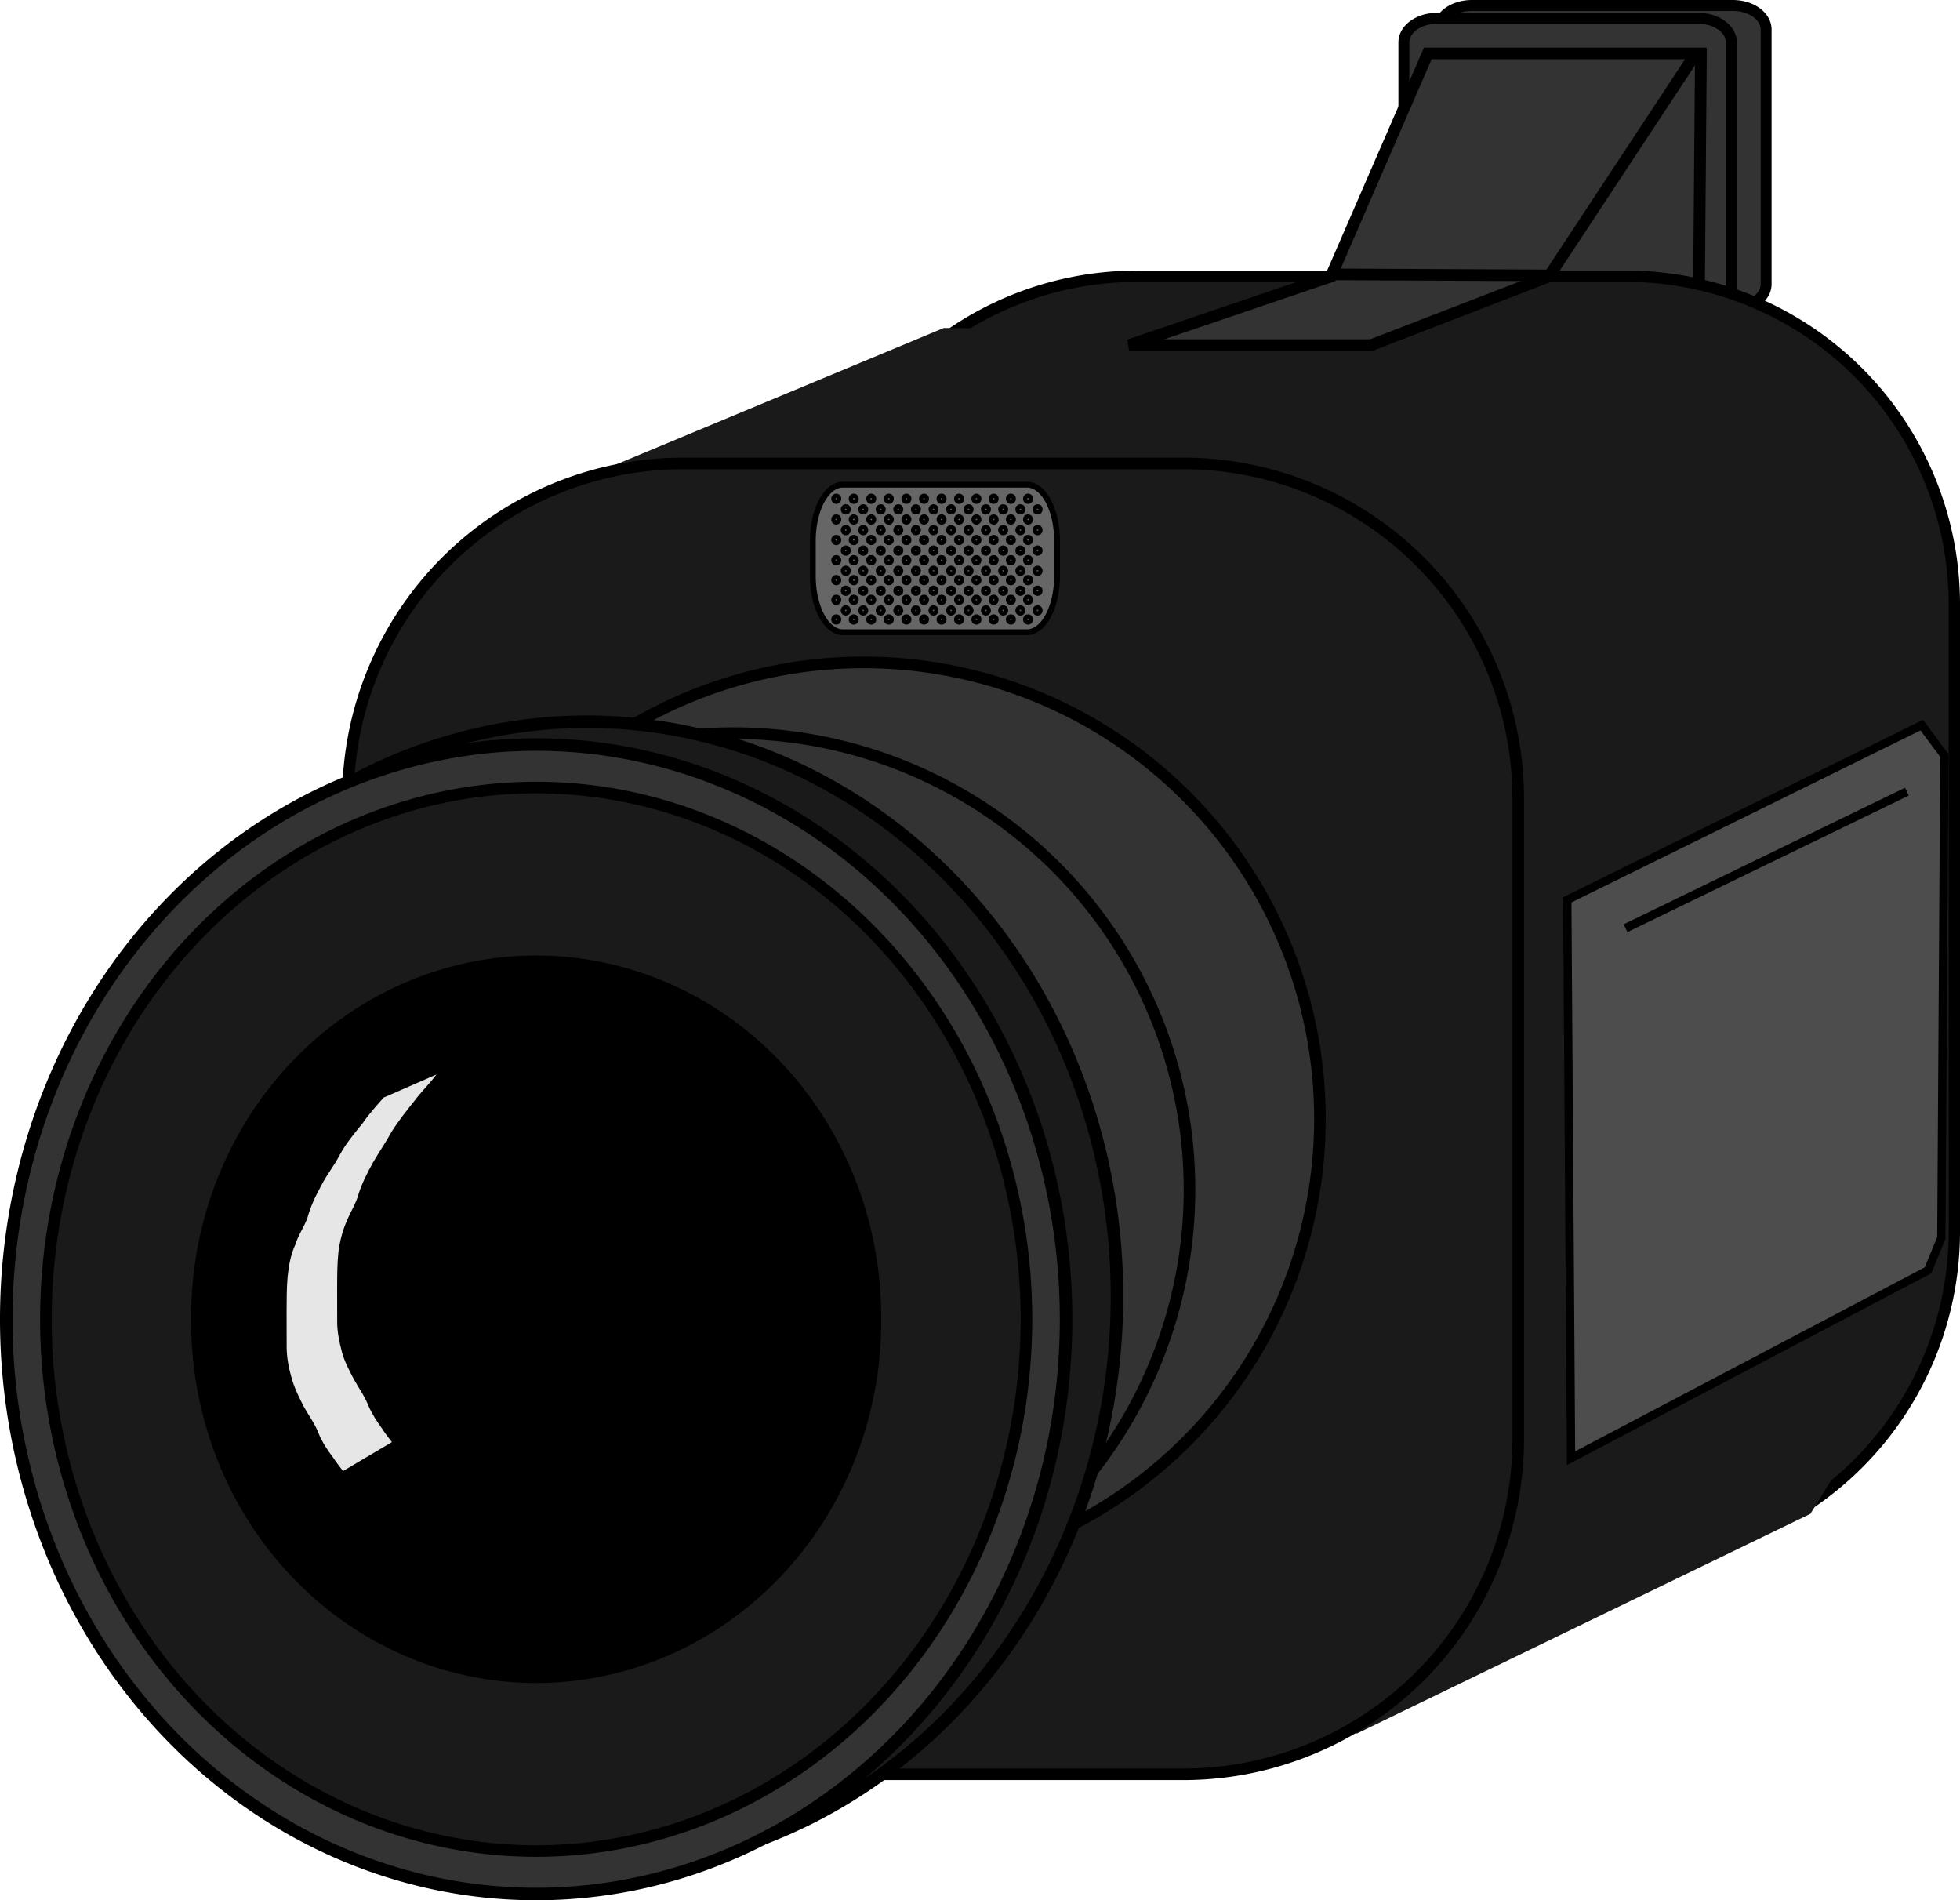 <?xml version="1.0" encoding="UTF-8"?>
<svg version="1.1" viewBox="0 0 169.192 164" xmlns="http://www.w3.org/2000/svg">
 <path d="m127.05 0.472h22.541a2.865 2.078 0 0 1 2.865 2.078v21.972a2.865 2.078 0 0 1 -2.865 2.078h-22.541a2.865 2.078 0 0 1 -2.865 -2.078v-21.972a2.865 2.078 0 0 1 2.865 -2.078" fill="#333" stroke="#000" stroke-width=".943"/>
 <path d="m124.05 1.579h22.541a2.865 2.078 0 0 1 2.865 2.078v21.972a2.865 2.078 0 0 1 -2.865 2.078h-22.541a2.865 2.078 0 0 1 -2.865 -2.078v-21.972a2.865 2.078 0 0 1 2.865 -2.078" fill="#333" stroke="#000" stroke-width=".943"/>
 <path d="m98.13 23.842h42.252a28.321 28.321 0 0 1 28.321 28.321v54.119a28.321 28.321 0 0 1 -28.321 28.321h-42.25a28.321 28.321 0 0 1 -28.32 -28.32v-54.117a28.321 28.321 0 0 1 28.32 -28.321" fill="#1a1a1a" stroke="#000" stroke-width=".979"/>
 <path d="m44.307 43.784 37.157-15.476 69.293 0.499 13.557 13.479v75.384l-8.034 12.98-39.166 18.971-72.813-105.84z" fill="#1a1a1a"/>
 <path d="m58.969 39.995h43.158a28.929 28.929 0 0 1 28.929 28.929v55.28a28.929 28.929 0 0 1 -28.929 28.929h-43.161a28.929 28.929 0 0 1 -28.928 -28.93v-55.276a28.929 28.929 0 0 1 28.928 -28.929" fill="#1a1a1a" stroke="#000"/>
 <path d="m113.94 96.564a39.396 39.396 0 0 1 -78.792 0 39.396 39.396 0 1 1 78.792 0z" fill="#333" stroke="#000"/>
 <path d="m102.68 102.67a39.396 39.396 0 0 1 -78.792 0 39.396 39.396 0 1 1 78.792 0z" fill="#333" stroke="#000"/>
 <path d="m96.421 111.89a45.742 49.602 0 0 1 -91.485 0 45.742 49.602 0 1 1 91.485 0z" fill="#1a1a1a" stroke="#000" stroke-width="1.081"/>
 <path d="m92.025 113.86a45.742 49.602 0 0 1 -91.485 0 45.742 49.602 0 1 1 91.485 0z" fill="#333" stroke="#000" stroke-width="1.081"/>
 <path d="m88.604 113.86a42.321 45.893 0 0 1 -84.643 0 42.321 45.893 0 1 1 84.643 0z" fill="#1a1a1a" stroke="#000"/>
 <path d="m75.568 113.86a29.286 30.714 0 1 1 -58.571 0 29.286 30.714 0 1 1 58.571 0z" stroke="#000"/>
 <path d="m37.677 92.736c-0.586 0.792-1.302 1.467-1.89 2.258-0.703 0.884-1.414 1.768-2.011 2.73-0.484 0.891-1.069 1.722-1.574 2.599-0.482 0.875-0.94 1.762-1.248 2.714-0.208 0.821-0.687 1.523-1 2.299-0.389 0.864-0.613 1.769-0.739 2.704-0.106 0.995-0.108 1.998-0.112 2.997-9.6e-4 1.011 3e-3 2.022 4e-3 3.033-6e-3 0.877 0.188 1.756 0.404 2.603 0.224 0.82 0.622 1.583 1.018 2.332 0.417 0.771 0.937 1.464 1.258 2.284 0.312 0.726 0.743 1.387 1.206 2.025 0.244 0.408 0.557 0.765 0.838 1.147l-4.224 2.5c-0.278-0.382-0.578-0.746-0.834-1.144-0.511-0.662-0.967-1.359-1.284-2.137-0.302-0.804-0.821-1.483-1.238-2.229-0.407-0.783-0.804-1.584-1.053-2.433-0.26-0.878-0.444-1.81-0.453-2.726-2e-3 -1.012-5e-3 -2.024-5e-3 -3.035 2e-3 -1.016 3.3e-4 -2.034 0.084-3.047 0.101-0.956 0.261-1.907 0.667-2.788 0.248-0.819 0.744-1.491 1.04-2.291 0.269-0.987 0.702-1.903 1.194-2.798 0.454-0.916 1.116-1.707 1.581-2.62 0.543-1.003 1.283-1.9 2.005-2.778 0.543-0.793 1.172-1.478 1.799-2.201l4.565-1.997z" fill="#e6e6e6"/>
 <path d="m97.467 29.783h20.905l15.331-5.923 12.687-19.25h-23.14l-8.362 19.25-17.421 5.923z" fill="#333" stroke="#000" stroke-width="1.006"/>
 <path d="m146.83 4.176-0.165 20.21" fill="#333" stroke="#000" stroke-width="1.013"/>
 <path d="m114.96 23.679 18.571 0.089" fill="#333" stroke="#000"/>
 <path d="m72.753 41.83h15.907a2.588 4.854 0 0 1 2.588 4.854v3.024a2.588 4.854 0 0 1 -2.588 4.854h-15.907a2.588 4.854 0 0 1 -2.588 -4.854v-3.024a2.588 4.854 0 0 1 2.588 -4.854" fill="#666" stroke="#000" stroke-width=".5"/>
 <path d="m72.367 53.462a0.179 0.179 0 1 1 -0.357 0 0.179 0.179 0 1 1 0.357 0z" fill="#666" stroke="#000" stroke-width=".5"/>
 <path d="m73.874 53.462a0.179 0.179 0 1 1 -0.357 0 0.179 0.179 0 1 1 0.357 0z" fill="#666" stroke="#000" stroke-width=".5"/>
 <path d="m75.386 53.462a0.179 0.179 0 1 1 -0.357 0 0.179 0.179 0 1 1 0.357 0z" fill="#666" stroke="#000" stroke-width=".5"/>
 <path d="m78.422 53.462a0.179 0.179 0 1 1 -0.357 0 0.179 0.179 0 1 1 0.357 0z" fill="#666" stroke="#000" stroke-width=".5"/>
 <path d="m76.903 53.462a0.179 0.179 0 1 1 -0.357 0 0.179 0.179 0 1 1 0.357 0z" fill="#666" stroke="#000" stroke-width=".5"/>
 <path d="m79.942 53.462a0.179 0.179 0 1 1 -0.357 0 0.179 0.179 0 1 1 0.357 0z" fill="#666" stroke="#000" stroke-width=".5"/>
 <path d="m81.457 53.462a0.179 0.179 0 1 1 -0.357 0 0.179 0.179 0 1 1 0.357 0z" fill="#666" stroke="#000" stroke-width=".5"/>
 <path d="m82.967 53.462a0.179 0.179 0 1 1 -0.357 0 0.179 0.179 0 1 1 0.357 0z" fill="#666" stroke="#000" stroke-width=".5"/>
 <path d="m85.954 53.462a0.179 0.179 0 1 1 -0.357 0 0.179 0.179 0 1 1 0.357 0z" fill="#666" stroke="#000" stroke-width=".5"/>
 <path d="m84.465 53.462a0.179 0.179 0 1 1 -0.357 0 0.179 0.179 0 1 1 0.357 0z" fill="#666" stroke="#000" stroke-width=".5"/>
 <path d="m88.924 53.462a0.179 0.179 0 1 1 -0.357 0 0.179 0.179 0 1 1 0.357 0z" fill="#666" stroke="#000" stroke-width=".5"/>
 <path d="m87.439 53.462a0.179 0.179 0 1 1 -0.357 0 0.179 0.179 0 1 1 0.357 0z" fill="#666" stroke="#000" stroke-width=".5"/>
 <path d="m72.367 43.046a0.179 0.179 0 1 1 -0.357 0 0.179 0.179 0 1 1 0.357 0z" fill="#666" stroke="#000" stroke-width=".5"/>
 <path d="m73.874 43.046a0.179 0.179 0 1 1 -0.357 0 0.179 0.179 0 1 1 0.357 0z" fill="#666" stroke="#000" stroke-width=".5"/>
 <path d="m75.386 43.046a0.179 0.179 0 1 1 -0.357 0 0.179 0.179 0 1 1 0.357 0z" fill="#666" stroke="#000" stroke-width=".5"/>
 <path d="m78.422 43.046a0.179 0.179 0 1 1 -0.357 0 0.179 0.179 0 1 1 0.357 0z" fill="#666" stroke="#000" stroke-width=".5"/>
 <path d="m76.903 43.046a0.179 0.179 0 1 1 -0.357 0 0.179 0.179 0 1 1 0.357 0z" fill="#666" stroke="#000" stroke-width=".5"/>
 <path d="m79.942 43.046a0.179 0.179 0 1 1 -0.357 0 0.179 0.179 0 1 1 0.357 0z" fill="#666" stroke="#000" stroke-width=".5"/>
 <path d="m81.457 43.046a0.179 0.179 0 1 1 -0.357 0 0.179 0.179 0 1 1 0.357 0z" fill="#666" stroke="#000" stroke-width=".5"/>
 <path d="m82.967 43.046a0.179 0.179 0 1 1 -0.357 0 0.179 0.179 0 1 1 0.357 0z" fill="#666" stroke="#000" stroke-width=".5"/>
 <path d="m85.954 43.046a0.179 0.179 0 1 1 -0.357 0 0.179 0.179 0 1 1 0.357 0z" fill="#666" stroke="#000" stroke-width=".5"/>
 <path d="m84.465 43.046a0.179 0.179 0 1 1 -0.357 0 0.179 0.179 0 1 1 0.357 0z" fill="#666" stroke="#000" stroke-width=".5"/>
 <path d="m88.924 43.046a0.179 0.179 0 1 1 -0.357 0 0.179 0.179 0 1 1 0.357 0z" fill="#666" stroke="#000" stroke-width=".5"/>
 <path d="m87.439 43.046a0.179 0.179 0 1 1 -0.357 0 0.179 0.179 0 1 1 0.357 0z" fill="#666" stroke="#000" stroke-width=".5"/>
 <path d="m72.367 44.834a0.179 0.179 0 1 1 -0.357 0 0.179 0.179 0 1 1 0.357 0z" fill="#666" stroke="#000" stroke-width=".5"/>
 <path d="m73.874 44.834a0.179 0.179 0 1 1 -0.357 0 0.179 0.179 0 1 1 0.357 0z" fill="#666" stroke="#000" stroke-width=".5"/>
 <path d="m75.386 44.834a0.179 0.179 0 1 1 -0.357 0 0.179 0.179 0 1 1 0.357 0z" fill="#666" stroke="#000" stroke-width=".5"/>
 <path d="m78.422 44.834a0.179 0.179 0 1 1 -0.357 0 0.179 0.179 0 1 1 0.357 0z" fill="#666" stroke="#000" stroke-width=".5"/>
 <path d="m76.903 44.834a0.179 0.179 0 1 1 -0.357 0 0.179 0.179 0 1 1 0.357 0z" fill="#666" stroke="#000" stroke-width=".5"/>
 <path d="m79.942 44.834a0.179 0.179 0 1 1 -0.357 0 0.179 0.179 0 1 1 0.357 0z" fill="#666" stroke="#000" stroke-width=".5"/>
 <path d="m81.457 44.834a0.179 0.179 0 1 1 -0.357 0 0.179 0.179 0 1 1 0.357 0z" fill="#666" stroke="#000" stroke-width=".5"/>
 <path d="m82.967 44.834a0.179 0.179 0 1 1 -0.357 0 0.179 0.179 0 1 1 0.357 0z" fill="#666" stroke="#000" stroke-width=".5"/>
 <path d="m85.954 44.834a0.179 0.179 0 1 1 -0.357 0 0.179 0.179 0 1 1 0.357 0z" fill="#666" stroke="#000" stroke-width=".5"/>
 <path d="m84.465 44.834a0.179 0.179 0 1 1 -0.357 0 0.179 0.179 0 1 1 0.357 0z" fill="#666" stroke="#000" stroke-width=".5"/>
 <path d="m88.924 44.834a0.179 0.179 0 1 1 -0.357 0 0.179 0.179 0 1 1 0.357 0z" fill="#666" stroke="#000" stroke-width=".5"/>
 <path d="m87.439 44.834a0.179 0.179 0 1 1 -0.357 0 0.179 0.179 0 1 1 0.357 0z" fill="#666" stroke="#000" stroke-width=".5"/>
 <path d="m72.367 46.602a0.179 0.179 0 1 1 -0.357 0 0.179 0.179 0 1 1 0.357 0z" fill="#666" stroke="#000" stroke-width=".5"/>
 <path d="m73.874 46.602a0.179 0.179 0 1 1 -0.357 0 0.179 0.179 0 1 1 0.357 0z" fill="#666" stroke="#000" stroke-width=".5"/>
 <path d="m75.386 46.602a0.179 0.179 0 1 1 -0.357 0 0.179 0.179 0 1 1 0.357 0z" fill="#666" stroke="#000" stroke-width=".5"/>
 <path d="m78.422 46.602a0.179 0.179 0 1 1 -0.357 0 0.179 0.179 0 1 1 0.357 0z" fill="#666" stroke="#000" stroke-width=".5"/>
 <path d="m76.903 46.602a0.179 0.179 0 1 1 -0.357 0 0.179 0.179 0 1 1 0.357 0z" fill="#666" stroke="#000" stroke-width=".5"/>
 <path d="m79.942 46.602a0.179 0.179 0 1 1 -0.357 0 0.179 0.179 0 1 1 0.357 0z" fill="#666" stroke="#000" stroke-width=".5"/>
 <path d="m81.457 46.602a0.179 0.179 0 1 1 -0.357 0 0.179 0.179 0 1 1 0.357 0z" fill="#666" stroke="#000" stroke-width=".5"/>
 <path d="m82.967 46.602a0.179 0.179 0 1 1 -0.357 0 0.179 0.179 0 1 1 0.357 0z" fill="#666" stroke="#000" stroke-width=".5"/>
 <path d="m85.954 46.602a0.179 0.179 0 1 1 -0.357 0 0.179 0.179 0 1 1 0.357 0z" fill="#666" stroke="#000" stroke-width=".5"/>
 <path d="m84.465 46.602a0.179 0.179 0 1 1 -0.357 0 0.179 0.179 0 1 1 0.357 0z" fill="#666" stroke="#000" stroke-width=".5"/>
 <path d="m88.924 46.602a0.179 0.179 0 1 1 -0.357 0 0.179 0.179 0 1 1 0.357 0z" fill="#666" stroke="#000" stroke-width=".5"/>
 <path d="m87.439 46.602a0.179 0.179 0 1 1 -0.357 0 0.179 0.179 0 1 1 0.357 0z" fill="#666" stroke="#000" stroke-width=".5"/>
 <path d="m72.367 48.346a0.179 0.179 0 1 1 -0.357 0 0.179 0.179 0 1 1 0.357 0z" fill="#666" stroke="#000" stroke-width=".5"/>
 <path d="m73.874 48.346a0.179 0.179 0 1 1 -0.357 0 0.179 0.179 0 1 1 0.357 0z" fill="#666" stroke="#000" stroke-width=".5"/>
 <path d="m75.386 48.346a0.179 0.179 0 1 1 -0.357 0 0.179 0.179 0 1 1 0.357 0z" fill="#666" stroke="#000" stroke-width=".5"/>
 <path d="m78.422 48.346a0.179 0.179 0 1 1 -0.357 0 0.179 0.179 0 1 1 0.357 0z" fill="#666" stroke="#000" stroke-width=".5"/>
 <path d="m76.903 48.346a0.179 0.179 0 1 1 -0.357 0 0.179 0.179 0 1 1 0.357 0z" fill="#666" stroke="#000" stroke-width=".5"/>
 <path d="m79.942 48.346a0.179 0.179 0 1 1 -0.357 0 0.179 0.179 0 1 1 0.357 0z" fill="#666" stroke="#000" stroke-width=".5"/>
 <path d="m81.457 48.346a0.179 0.179 0 1 1 -0.357 0 0.179 0.179 0 1 1 0.357 0z" fill="#666" stroke="#000" stroke-width=".5"/>
 <path d="m82.967 48.346a0.179 0.179 0 1 1 -0.357 0 0.179 0.179 0 1 1 0.357 0z" fill="#666" stroke="#000" stroke-width=".5"/>
 <path d="m85.954 48.346a0.179 0.179 0 1 1 -0.357 0 0.179 0.179 0 1 1 0.357 0z" fill="#666" stroke="#000" stroke-width=".5"/>
 <path d="m84.465 48.346a0.179 0.179 0 1 1 -0.357 0 0.179 0.179 0 1 1 0.357 0z" fill="#666" stroke="#000" stroke-width=".5"/>
 <path d="m88.924 48.346a0.179 0.179 0 1 1 -0.357 0 0.179 0.179 0 1 1 0.357 0z" fill="#666" stroke="#000" stroke-width=".5"/>
 <path d="m87.439 48.346a0.179 0.179 0 1 1 -0.357 0 0.179 0.179 0 1 1 0.357 0z" fill="#666" stroke="#000" stroke-width=".5"/>
 <path d="m72.367 50.065a0.179 0.179 0 1 1 -0.357 0 0.179 0.179 0 1 1 0.357 0z" fill="#666" stroke="#000" stroke-width=".5"/>
 <path d="m73.874 50.065a0.179 0.179 0 1 1 -0.357 0 0.179 0.179 0 1 1 0.357 0z" fill="#666" stroke="#000" stroke-width=".5"/>
 <path d="m75.386 50.065a0.179 0.179 0 1 1 -0.357 0 0.179 0.179 0 1 1 0.357 0z" fill="#666" stroke="#000" stroke-width=".5"/>
 <path d="m78.422 50.065a0.179 0.179 0 1 1 -0.357 0 0.179 0.179 0 1 1 0.357 0z" fill="#666" stroke="#000" stroke-width=".5"/>
 <path d="m76.903 50.065a0.179 0.179 0 1 1 -0.357 0 0.179 0.179 0 1 1 0.357 0z" fill="#666" stroke="#000" stroke-width=".5"/>
 <path d="m79.942 50.065a0.179 0.179 0 1 1 -0.357 0 0.179 0.179 0 1 1 0.357 0z" fill="#666" stroke="#000" stroke-width=".5"/>
 <path d="m81.457 50.065a0.179 0.179 0 1 1 -0.357 0 0.179 0.179 0 1 1 0.357 0z" fill="#666" stroke="#000" stroke-width=".5"/>
 <path d="m82.967 50.065a0.179 0.179 0 1 1 -0.357 0 0.179 0.179 0 1 1 0.357 0z" fill="#666" stroke="#000" stroke-width=".5"/>
 <path d="m85.954 50.065a0.179 0.179 0 1 1 -0.357 0 0.179 0.179 0 1 1 0.357 0z" fill="#666" stroke="#000" stroke-width=".5"/>
 <path d="m84.465 50.065a0.179 0.179 0 1 1 -0.357 0 0.179 0.179 0 1 1 0.357 0z" fill="#666" stroke="#000" stroke-width=".5"/>
 <path d="m88.924 50.065a0.179 0.179 0 1 1 -0.357 0 0.179 0.179 0 1 1 0.357 0z" fill="#666" stroke="#000" stroke-width=".5"/>
 <path d="m87.439 50.065a0.179 0.179 0 1 1 -0.357 0 0.179 0.179 0 1 1 0.357 0z" fill="#666" stroke="#000" stroke-width=".5"/>
 <path d="m72.367 51.766a0.179 0.179 0 1 1 -0.357 0 0.179 0.179 0 1 1 0.357 0z" fill="#666" stroke="#000" stroke-width=".5"/>
 <path d="m73.874 51.766a0.179 0.179 0 1 1 -0.357 0 0.179 0.179 0 1 1 0.357 0z" fill="#666" stroke="#000" stroke-width=".5"/>
 <path d="m75.386 51.766a0.179 0.179 0 1 1 -0.357 0 0.179 0.179 0 1 1 0.357 0z" fill="#666" stroke="#000" stroke-width=".5"/>
 <path d="m78.422 51.766a0.179 0.179 0 1 1 -0.357 0 0.179 0.179 0 1 1 0.357 0z" fill="#666" stroke="#000" stroke-width=".5"/>
 <path d="m76.903 51.766a0.179 0.179 0 1 1 -0.357 0 0.179 0.179 0 1 1 0.357 0z" fill="#666" stroke="#000" stroke-width=".5"/>
 <path d="m79.942 51.766a0.179 0.179 0 1 1 -0.357 0 0.179 0.179 0 1 1 0.357 0z" fill="#666" stroke="#000" stroke-width=".5"/>
 <path d="m81.457 51.766a0.179 0.179 0 1 1 -0.357 0 0.179 0.179 0 1 1 0.357 0z" fill="#666" stroke="#000" stroke-width=".5"/>
 <path d="m82.967 51.766a0.179 0.179 0 1 1 -0.357 0 0.179 0.179 0 1 1 0.357 0z" fill="#666" stroke="#000" stroke-width=".5"/>
 <path d="m85.954 51.766a0.179 0.179 0 1 1 -0.357 0 0.179 0.179 0 1 1 0.357 0z" fill="#666" stroke="#000" stroke-width=".5"/>
 <path d="m84.465 51.766a0.179 0.179 0 1 1 -0.357 0 0.179 0.179 0 1 1 0.357 0z" fill="#666" stroke="#000" stroke-width=".5"/>
 <path d="m88.924 51.766a0.179 0.179 0 1 1 -0.357 0 0.179 0.179 0 1 1 0.357 0z" fill="#666" stroke="#000" stroke-width=".5"/>
 <path d="m87.439 51.766a0.179 0.179 0 1 1 -0.357 0 0.179 0.179 0 1 1 0.357 0z" fill="#666" stroke="#000" stroke-width=".5"/>
 <path d="m73.188 43.962a0.179 0.179 0 1 1 -0.357 0 0.179 0.179 0 1 1 0.357 0z" fill="#666" stroke="#000" stroke-width=".5"/>
 <path d="m74.695 43.962a0.179 0.179 0 1 1 -0.357 0 0.179 0.179 0 1 1 0.357 0z" fill="#666" stroke="#000" stroke-width=".5"/>
 <path d="m76.206 43.962a0.179 0.179 0 1 1 -0.357 0 0.179 0.179 0 1 1 0.357 0z" fill="#666" stroke="#000" stroke-width=".5"/>
 <path d="m79.243 43.962a0.179 0.179 0 1 1 -0.357 0 0.179 0.179 0 1 1 0.357 0z" fill="#666" stroke="#000" stroke-width=".5"/>
 <path d="m77.723 43.962a0.179 0.179 0 1 1 -0.357 0 0.179 0.179 0 1 1 0.357 0z" fill="#666" stroke="#000" stroke-width=".5"/>
 <path d="m80.762 43.962a0.179 0.179 0 1 1 -0.357 0 0.179 0.179 0 1 1 0.357 0z" fill="#666" stroke="#000" stroke-width=".5"/>
 <path d="m82.278 43.962a0.179 0.179 0 1 1 -0.357 0 0.179 0.179 0 1 1 0.357 0z" fill="#666" stroke="#000" stroke-width=".5"/>
 <path d="m83.788 43.962a0.179 0.179 0 1 1 -0.357 0 0.179 0.179 0 1 1 0.357 0z" fill="#666" stroke="#000" stroke-width=".5"/>
 <path d="m86.774 43.962a0.179 0.179 0 1 1 -0.357 0 0.179 0.179 0 1 1 0.357 0z" fill="#666" stroke="#000" stroke-width=".5"/>
 <path d="m85.286 43.962a0.179 0.179 0 1 1 -0.357 0 0.179 0.179 0 1 1 0.357 0z" fill="#666" stroke="#000" stroke-width=".5"/>
 <path d="m89.745 43.962a0.179 0.179 0 1 1 -0.357 0 0.179 0.179 0 1 1 0.357 0z" fill="#666" stroke="#000" stroke-width=".5"/>
 <path d="m88.26 43.962a0.179 0.179 0 1 1 -0.357 0 0.179 0.179 0 1 1 0.357 0z" fill="#666" stroke="#000" stroke-width=".5"/>
 <path d="m73.188 45.75a0.179 0.179 0 1 1 -0.357 0 0.179 0.179 0 1 1 0.357 0z" fill="#666" stroke="#000" stroke-width=".5"/>
 <path d="m74.695 45.75a0.179 0.179 0 1 1 -0.357 0 0.179 0.179 0 1 1 0.357 0z" fill="#666" stroke="#000" stroke-width=".5"/>
 <path d="m76.206 45.75a0.179 0.179 0 1 1 -0.357 0 0.179 0.179 0 1 1 0.357 0z" fill="#666" stroke="#000" stroke-width=".5"/>
 <path d="m79.243 45.75a0.179 0.179 0 1 1 -0.357 0 0.179 0.179 0 1 1 0.357 0z" fill="#666" stroke="#000" stroke-width=".5"/>
 <path d="m77.723 45.75a0.179 0.179 0 1 1 -0.357 0 0.179 0.179 0 1 1 0.357 0z" fill="#666" stroke="#000" stroke-width=".5"/>
 <path d="m80.762 45.75a0.179 0.179 0 1 1 -0.357 0 0.179 0.179 0 1 1 0.357 0z" fill="#666" stroke="#000" stroke-width=".5"/>
 <path d="m82.278 45.75a0.179 0.179 0 1 1 -0.357 0 0.179 0.179 0 1 1 0.357 0z" fill="#666" stroke="#000" stroke-width=".5"/>
 <path d="m83.788 45.75a0.179 0.179 0 1 1 -0.357 0 0.179 0.179 0 1 1 0.357 0z" fill="#666" stroke="#000" stroke-width=".5"/>
 <path d="m86.774 45.75a0.179 0.179 0 1 1 -0.357 0 0.179 0.179 0 1 1 0.357 0z" fill="#666" stroke="#000" stroke-width=".5"/>
 <path d="m85.286 45.75a0.179 0.179 0 1 1 -0.357 0 0.179 0.179 0 1 1 0.357 0z" fill="#666" stroke="#000" stroke-width=".5"/>
 <path d="m89.745 45.75a0.179 0.179 0 1 1 -0.357 0 0.179 0.179 0 1 1 0.357 0z" fill="#666" stroke="#000" stroke-width=".5"/>
 <path d="m88.26 45.75a0.179 0.179 0 1 1 -0.357 0 0.179 0.179 0 1 1 0.357 0z" fill="#666" stroke="#000" stroke-width=".5"/>
 <path d="m73.188 47.518a0.179 0.179 0 1 1 -0.357 0 0.179 0.179 0 1 1 0.357 0z" fill="#666" stroke="#000" stroke-width=".5"/>
 <path d="m74.695 47.518a0.179 0.179 0 1 1 -0.357 0 0.179 0.179 0 1 1 0.357 0z" fill="#666" stroke="#000" stroke-width=".5"/>
 <path d="m76.206 47.518a0.179 0.179 0 1 1 -0.357 0 0.179 0.179 0 1 1 0.357 0z" fill="#666" stroke="#000" stroke-width=".5"/>
 <path d="m79.243 47.518a0.179 0.179 0 1 1 -0.357 0 0.179 0.179 0 1 1 0.357 0z" fill="#666" stroke="#000" stroke-width=".5"/>
 <path d="m77.723 47.518a0.179 0.179 0 1 1 -0.357 0 0.179 0.179 0 1 1 0.357 0z" fill="#666" stroke="#000" stroke-width=".5"/>
 <path d="m80.762 47.518a0.179 0.179 0 1 1 -0.357 0 0.179 0.179 0 1 1 0.357 0z" fill="#666" stroke="#000" stroke-width=".5"/>
 <path d="m82.278 47.518a0.179 0.179 0 1 1 -0.357 0 0.179 0.179 0 1 1 0.357 0z" fill="#666" stroke="#000" stroke-width=".5"/>
 <path d="m83.788 47.518a0.179 0.179 0 1 1 -0.357 0 0.179 0.179 0 1 1 0.357 0z" fill="#666" stroke="#000" stroke-width=".5"/>
 <path d="m86.774 47.518a0.179 0.179 0 1 1 -0.357 0 0.179 0.179 0 1 1 0.357 0z" fill="#666" stroke="#000" stroke-width=".5"/>
 <path d="m85.286 47.518a0.179 0.179 0 1 1 -0.357 0 0.179 0.179 0 1 1 0.357 0z" fill="#666" stroke="#000" stroke-width=".5"/>
 <path d="m89.745 47.518a0.179 0.179 0 1 1 -0.357 0 0.179 0.179 0 1 1 0.357 0z" fill="#666" stroke="#000" stroke-width=".5"/>
 <path d="m88.26 47.518a0.179 0.179 0 1 1 -0.357 0 0.179 0.179 0 1 1 0.357 0z" fill="#666" stroke="#000" stroke-width=".5"/>
 <path d="m73.188 49.262a0.179 0.179 0 1 1 -0.357 0 0.179 0.179 0 1 1 0.357 0z" fill="#666" stroke="#000" stroke-width=".5"/>
 <path d="m74.695 49.262a0.179 0.179 0 1 1 -0.357 0 0.179 0.179 0 1 1 0.357 0z" fill="#666" stroke="#000" stroke-width=".5"/>
 <path d="m76.206 49.262a0.179 0.179 0 1 1 -0.357 0 0.179 0.179 0 1 1 0.357 0z" fill="#666" stroke="#000" stroke-width=".5"/>
 <path d="m79.243 49.262a0.179 0.179 0 1 1 -0.357 0 0.179 0.179 0 1 1 0.357 0z" fill="#666" stroke="#000" stroke-width=".5"/>
 <path d="m77.723 49.262a0.179 0.179 0 1 1 -0.357 0 0.179 0.179 0 1 1 0.357 0z" fill="#666" stroke="#000" stroke-width=".5"/>
 <path d="m80.762 49.262a0.179 0.179 0 1 1 -0.357 0 0.179 0.179 0 1 1 0.357 0z" fill="#666" stroke="#000" stroke-width=".5"/>
 <path d="m82.278 49.262a0.179 0.179 0 1 1 -0.357 0 0.179 0.179 0 1 1 0.357 0z" fill="#666" stroke="#000" stroke-width=".5"/>
 <path d="m83.788 49.262a0.179 0.179 0 1 1 -0.357 0 0.179 0.179 0 1 1 0.357 0z" fill="#666" stroke="#000" stroke-width=".5"/>
 <path d="m86.774 49.262a0.179 0.179 0 1 1 -0.357 0 0.179 0.179 0 1 1 0.357 0z" fill="#666" stroke="#000" stroke-width=".5"/>
 <path d="m85.286 49.262a0.179 0.179 0 1 1 -0.357 0 0.179 0.179 0 1 1 0.357 0z" fill="#666" stroke="#000" stroke-width=".5"/>
 <path d="m89.745 49.262a0.179 0.179 0 1 1 -0.357 0 0.179 0.179 0 1 1 0.357 0z" fill="#666" stroke="#000" stroke-width=".5"/>
 <path d="m88.26 49.262a0.179 0.179 0 1 1 -0.357 0 0.179 0.179 0 1 1 0.357 0z" fill="#666" stroke="#000" stroke-width=".5"/>
 <path d="m73.188 50.981a0.179 0.179 0 1 1 -0.357 0 0.179 0.179 0 1 1 0.357 0z" fill="#666" stroke="#000" stroke-width=".5"/>
 <path d="m74.695 50.981a0.179 0.179 0 1 1 -0.357 0 0.179 0.179 0 1 1 0.357 0z" fill="#666" stroke="#000" stroke-width=".5"/>
 <path d="m76.206 50.981a0.179 0.179 0 1 1 -0.357 0 0.179 0.179 0 1 1 0.357 0z" fill="#666" stroke="#000" stroke-width=".5"/>
 <path d="m79.243 50.981a0.179 0.179 0 1 1 -0.357 0 0.179 0.179 0 1 1 0.357 0z" fill="#666" stroke="#000" stroke-width=".5"/>
 <path d="m77.723 50.981a0.179 0.179 0 1 1 -0.357 0 0.179 0.179 0 1 1 0.357 0z" fill="#666" stroke="#000" stroke-width=".5"/>
 <path d="m80.762 50.981a0.179 0.179 0 1 1 -0.357 0 0.179 0.179 0 1 1 0.357 0z" fill="#666" stroke="#000" stroke-width=".5"/>
 <path d="m82.278 50.981a0.179 0.179 0 1 1 -0.357 0 0.179 0.179 0 1 1 0.357 0z" fill="#666" stroke="#000" stroke-width=".5"/>
 <path d="m83.788 50.981a0.179 0.179 0 1 1 -0.357 0 0.179 0.179 0 1 1 0.357 0z" fill="#666" stroke="#000" stroke-width=".5"/>
 <path d="m86.774 50.981a0.179 0.179 0 1 1 -0.357 0 0.179 0.179 0 1 1 0.357 0z" fill="#666" stroke="#000" stroke-width=".5"/>
 <path d="m85.286 50.981a0.179 0.179 0 1 1 -0.357 0 0.179 0.179 0 1 1 0.357 0z" fill="#666" stroke="#000" stroke-width=".5"/>
 <path d="m89.745 50.981a0.179 0.179 0 1 1 -0.357 0 0.179 0.179 0 1 1 0.357 0z" fill="#666" stroke="#000" stroke-width=".5"/>
 <path d="m88.26 50.981a0.179 0.179 0 1 1 -0.357 0 0.179 0.179 0 1 1 0.357 0z" fill="#666" stroke="#000" stroke-width=".5"/>
 <path d="m73.188 52.682a0.179 0.179 0 1 1 -0.357 0 0.179 0.179 0 1 1 0.357 0z" fill="#666" stroke="#000" stroke-width=".5"/>
 <path d="m74.695 52.682a0.179 0.179 0 1 1 -0.357 0 0.179 0.179 0 1 1 0.357 0z" fill="#666" stroke="#000" stroke-width=".5"/>
 <path d="m76.206 52.682a0.179 0.179 0 1 1 -0.357 0 0.179 0.179 0 1 1 0.357 0z" fill="#666" stroke="#000" stroke-width=".5"/>
 <path d="m79.243 52.682a0.179 0.179 0 1 1 -0.357 0 0.179 0.179 0 1 1 0.357 0z" fill="#666" stroke="#000" stroke-width=".5"/>
 <path d="m77.723 52.682a0.179 0.179 0 1 1 -0.357 0 0.179 0.179 0 1 1 0.357 0z" fill="#666" stroke="#000" stroke-width=".5"/>
 <path d="m80.762 52.682a0.179 0.179 0 1 1 -0.357 0 0.179 0.179 0 1 1 0.357 0z" fill="#666" stroke="#000" stroke-width=".5"/>
 <path d="m82.278 52.682a0.179 0.179 0 1 1 -0.357 0 0.179 0.179 0 1 1 0.357 0z" fill="#666" stroke="#000" stroke-width=".5"/>
 <path d="m83.788 52.682a0.179 0.179 0 1 1 -0.357 0 0.179 0.179 0 1 1 0.357 0z" fill="#666" stroke="#000" stroke-width=".5"/>
 <path d="m86.774 52.682a0.179 0.179 0 1 1 -0.357 0 0.179 0.179 0 1 1 0.357 0z" fill="#666" stroke="#000" stroke-width=".5"/>
 <path d="m85.286 52.682a0.179 0.179 0 1 1 -0.357 0 0.179 0.179 0 1 1 0.357 0z" fill="#666" stroke="#000" stroke-width=".5"/>
 <path d="m89.745 52.682a0.179 0.179 0 1 1 -0.357 0 0.179 0.179 0 1 1 0.357 0z" fill="#666" stroke="#000" stroke-width=".5"/>
 <path d="m88.26 52.682a0.179 0.179 0 1 1 -0.357 0 0.179 0.179 0 1 1 0.357 0z" fill="#666" stroke="#000" stroke-width=".5"/>
 <path d="m135.29 77.66 30.601-15.079 1.953 2.623-0.262 41.633-1.149 2.797-30.817 16.216-0.326-48.189z" fill="#4d4d4d" stroke="#000" stroke-width=".719"/>
 <path d="m140.32 80.107 24.29-11.786" fill="#4d4d4d" stroke="#000" stroke-width=".75"/>
</svg>
